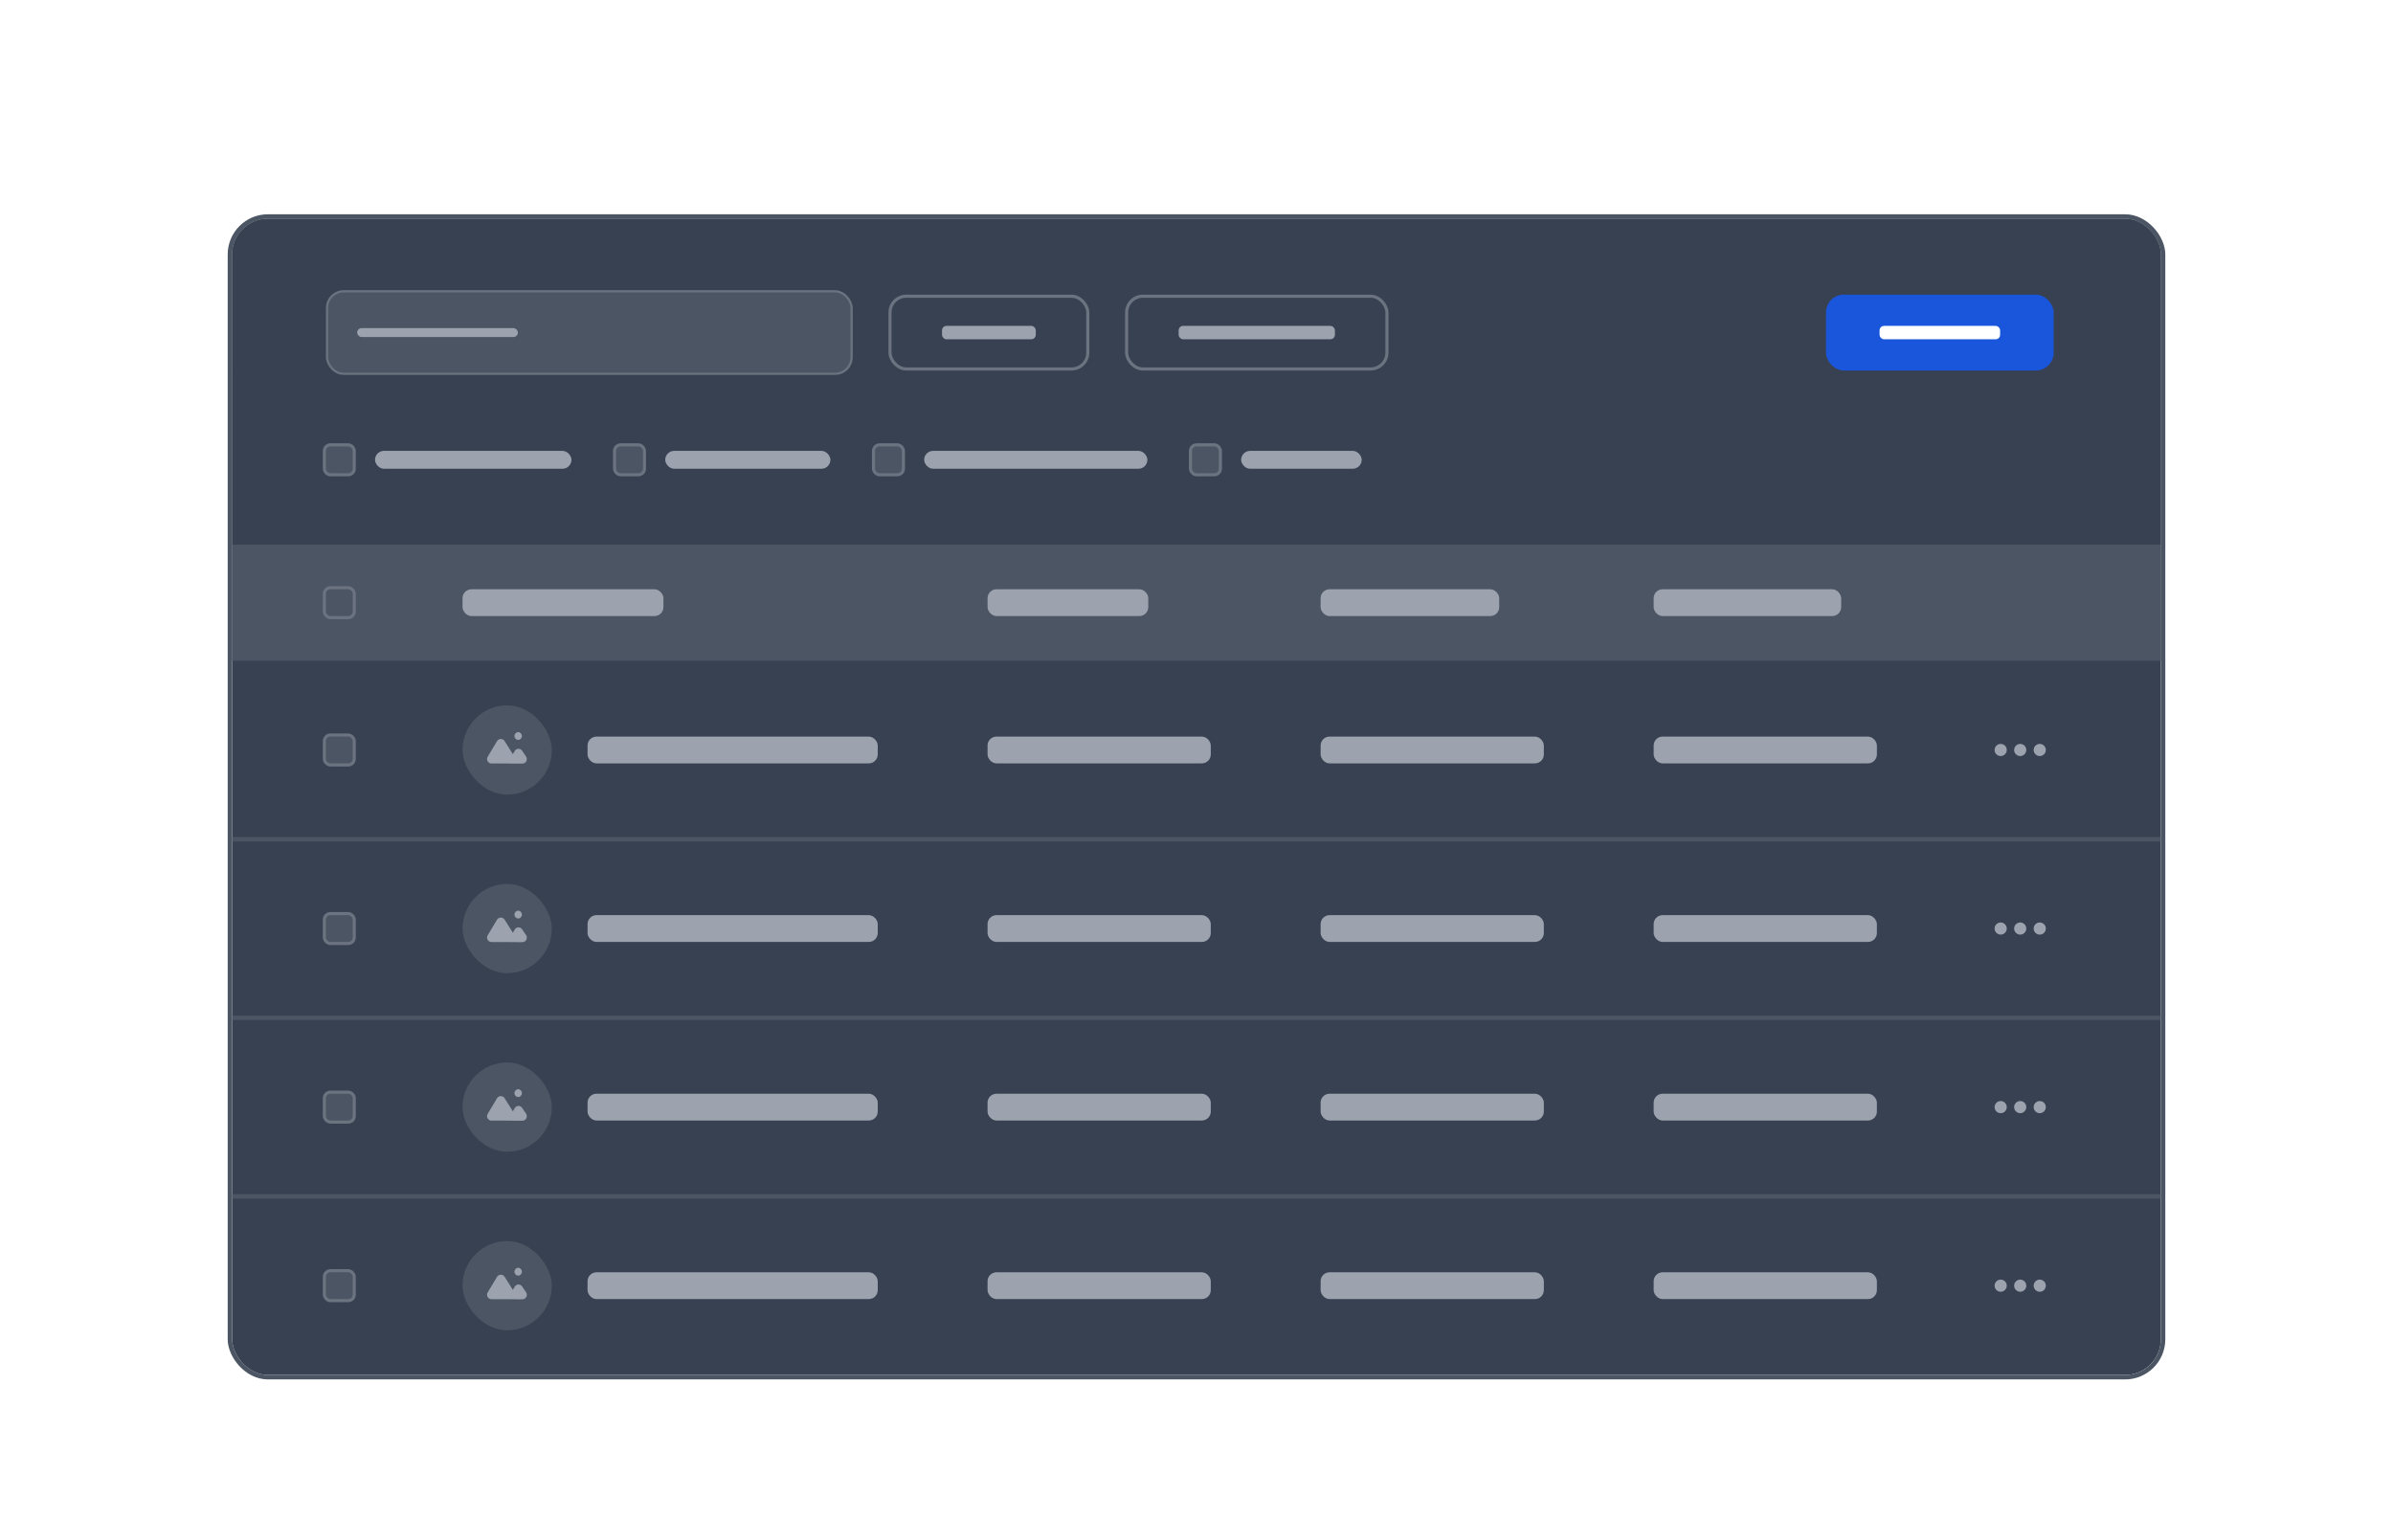 <svg width="536" height="345" viewBox="0 0 536 345" fill="none" xmlns="http://www.w3.org/2000/svg">
<g filter="url(#filter0_dd_3906_35641)">
<g clip-path="url(#clip0_3906_35641)">
<rect x="52" y="43" width="432" height="259" rx="8" fill="#374151"/>
<rect width="432" height="35" transform="translate(52 43)" fill="#374151"/>
<rect x="73.25" y="59.25" width="117.5" height="18.5" rx="3.75" fill="#4B5563"/>
<rect x="80" y="67.5" width="36" height="2" rx="1" fill="#9CA3AF"/>
<rect x="73.25" y="59.25" width="117.5" height="18.5" rx="3.75" stroke="#6B7280" stroke-width="0.5"/>
<rect x="199.35" y="60.35" width="44.3" height="16.3" rx="3.65" fill="#374151"/>
<rect x="211" y="67" width="21" height="3" rx="1" fill="#9CA3AF"/>
<rect x="199.35" y="60.35" width="44.3" height="16.3" rx="3.65" stroke="#6B7280" stroke-width="0.7"/>
<rect x="252.35" y="60.35" width="58.3" height="16.3" rx="3.65" fill="#374151"/>
<rect x="264" y="67" width="35" height="3" rx="1" fill="#9CA3AF"/>
<rect x="252.35" y="60.35" width="58.3" height="16.3" rx="3.65" stroke="#6B7280" stroke-width="0.7"/>
<rect x="409" y="60" width="51" height="17" rx="4" fill="#1A56DB"/>
<rect x="421" y="67" width="27" height="3" rx="1" fill="white"/>
<rect width="432" height="38" transform="translate(52 78)" fill="#374151"/>
<rect x="72.65" y="93.65" width="6.7" height="6.7" rx="1.35" fill="#4B5563"/>
<rect x="72.65" y="93.65" width="6.7" height="6.7" rx="1.35" stroke="#6B7280" stroke-width="0.7"/>
<rect x="84" y="95" width="44" height="4" rx="2" fill="#9CA3AF"/>
<rect x="137.65" y="93.65" width="6.7" height="6.7" rx="1.35" fill="#4B5563"/>
<rect x="137.65" y="93.65" width="6.7" height="6.7" rx="1.35" stroke="#6B7280" stroke-width="0.7"/>
<rect x="149" y="95" width="37" height="4" rx="2" fill="#9CA3AF"/>
<rect x="195.65" y="93.65" width="6.7" height="6.7" rx="1.35" fill="#4B5563"/>
<rect x="195.65" y="93.65" width="6.7" height="6.7" rx="1.35" stroke="#6B7280" stroke-width="0.7"/>
<rect x="207" y="95" width="50" height="4" rx="2" fill="#9CA3AF"/>
<rect x="266.65" y="93.65" width="6.7" height="6.7" rx="1.35" fill="#4B5563"/>
<rect x="266.65" y="93.65" width="6.7" height="6.7" rx="1.35" stroke="#6B7280" stroke-width="0.7"/>
<rect x="278" y="95" width="27" height="4" rx="2" fill="#9CA3AF"/>
<rect width="432" height="26" transform="translate(52 116)" fill="#4B5563"/>
<rect x="72.65" y="125.65" width="6.7" height="6.7" rx="1.35" fill="#4B5563"/>
<rect x="72.65" y="125.65" width="6.7" height="6.7" rx="1.35" stroke="#6B7280" stroke-width="0.7"/>
<rect x="103.602" y="126" width="45" height="6" rx="2" fill="#9CA3AF"/>
<rect x="221.199" y="126" width="36" height="6" rx="2" fill="#9CA3AF"/>
<rect x="295.801" y="126" width="40" height="6" rx="2" fill="#9CA3AF"/>
<rect x="370.398" y="126" width="42" height="6" rx="2" fill="#9CA3AF"/>
<rect x="72.65" y="158.65" width="6.7" height="6.7" rx="1.35" fill="#4B5563"/>
<rect x="72.65" y="158.65" width="6.7" height="6.7" rx="1.35" stroke="#6B7280" stroke-width="0.7"/>
<rect x="103.602" y="152" width="20" height="20" rx="10" fill="#4B5563"/>
<path fill-rule="evenodd" clip-rule="evenodd" d="M116.068 159.745C116.528 159.745 116.9 159.354 116.9 158.872C116.9 158.391 116.528 158 116.068 158C115.607 158 115.235 158.391 115.235 158.872C115.235 159.354 115.607 159.745 116.068 159.745ZM113.762 165.026H110.091C109.314 165.026 108.834 164.179 109.234 163.512L111.324 160.027C111.707 159.39 112.626 159.378 113.023 160.006C113.554 160.843 114.247 161.94 114.87 162.935L115.303 162.208C115.671 161.591 116.533 161.571 116.943 162.17L117.819 163.449C118.278 164.119 117.831 165.036 117.042 165.044L116.169 165.053L113.762 165.026Z" fill="#9CA3AF"/>
<rect x="131.602" y="159" width="65" height="6" rx="2" fill="#9CA3AF"/>
<rect x="221.199" y="159" width="50" height="6" rx="2" fill="#9CA3AF"/>
<rect x="295.801" y="159" width="50" height="6" rx="2" fill="#9CA3AF"/>
<rect x="370.398" y="159" width="50" height="6" rx="2" fill="#9CA3AF"/>
<path d="M448.125 162H448.131M452.5 162H452.506M456.875 162H456.881M448.75 162C448.75 162.166 448.684 162.325 448.567 162.442C448.45 162.559 448.291 162.625 448.125 162.625C447.959 162.625 447.8 162.559 447.683 162.442C447.566 162.325 447.5 162.166 447.5 162C447.5 161.834 447.566 161.675 447.683 161.558C447.8 161.441 447.959 161.375 448.125 161.375C448.291 161.375 448.45 161.441 448.567 161.558C448.684 161.675 448.75 161.834 448.75 162ZM453.125 162C453.125 162.166 453.059 162.325 452.942 162.442C452.825 162.559 452.666 162.625 452.5 162.625C452.334 162.625 452.175 162.559 452.058 162.442C451.941 162.325 451.875 162.166 451.875 162C451.875 161.834 451.941 161.675 452.058 161.558C452.175 161.441 452.334 161.375 452.5 161.375C452.666 161.375 452.825 161.441 452.942 161.558C453.059 161.675 453.125 161.834 453.125 162ZM457.5 162C457.5 162.166 457.434 162.325 457.317 162.442C457.2 162.559 457.041 162.625 456.875 162.625C456.709 162.625 456.55 162.559 456.433 162.442C456.316 162.325 456.25 162.166 456.25 162C456.25 161.834 456.316 161.675 456.433 161.558C456.55 161.441 456.709 161.375 456.875 161.375C457.041 161.375 457.2 161.441 457.317 161.558C457.434 161.675 457.5 161.834 457.5 162Z" stroke="#9CA3AF" stroke-width="1.5" stroke-linecap="round" stroke-linejoin="round"/>
<path d="M484 181.5H52V182.5H484V181.5Z" fill="#4B5563" mask="url(#path-24-inside-1_3906_35641)"/>
<rect x="72.65" y="198.65" width="6.7" height="6.7" rx="1.35" fill="#4B5563"/>
<rect x="72.65" y="198.65" width="6.7" height="6.7" rx="1.35" stroke="#6B7280" stroke-width="0.7"/>
<rect x="103.602" y="192" width="20" height="20" rx="10" fill="#4B5563"/>
<path fill-rule="evenodd" clip-rule="evenodd" d="M116.068 199.745C116.528 199.745 116.9 199.354 116.9 198.872C116.9 198.391 116.528 198 116.068 198C115.607 198 115.235 198.391 115.235 198.872C115.235 199.354 115.607 199.745 116.068 199.745ZM113.762 205.026H110.091C109.314 205.026 108.834 204.179 109.234 203.512L111.324 200.027C111.707 199.39 112.626 199.378 113.023 200.006C113.554 200.843 114.247 201.94 114.87 202.935L115.303 202.208C115.671 201.591 116.533 201.571 116.943 202.17L117.819 203.449C118.278 204.119 117.831 205.036 117.042 205.044L116.169 205.053L113.762 205.026Z" fill="#9CA3AF"/>
<rect x="131.602" y="199" width="65" height="6" rx="2" fill="#9CA3AF"/>
<rect x="221.199" y="199" width="50" height="6" rx="2" fill="#9CA3AF"/>
<rect x="295.801" y="199" width="50" height="6" rx="2" fill="#9CA3AF"/>
<rect x="370.398" y="199" width="50" height="6" rx="2" fill="#9CA3AF"/>
<path d="M448.125 202H448.131M452.5 202H452.506M456.875 202H456.881M448.75 202C448.75 202.166 448.684 202.325 448.567 202.442C448.45 202.559 448.291 202.625 448.125 202.625C447.959 202.625 447.8 202.559 447.683 202.442C447.566 202.325 447.5 202.166 447.5 202C447.5 201.834 447.566 201.675 447.683 201.558C447.8 201.441 447.959 201.375 448.125 201.375C448.291 201.375 448.45 201.441 448.567 201.558C448.684 201.675 448.75 201.834 448.75 202ZM453.125 202C453.125 202.166 453.059 202.325 452.942 202.442C452.825 202.559 452.666 202.625 452.5 202.625C452.334 202.625 452.175 202.559 452.058 202.442C451.941 202.325 451.875 202.166 451.875 202C451.875 201.834 451.941 201.675 452.058 201.558C452.175 201.441 452.334 201.375 452.5 201.375C452.666 201.375 452.825 201.441 452.942 201.558C453.059 201.675 453.125 201.834 453.125 202ZM457.5 202C457.5 202.166 457.434 202.325 457.317 202.442C457.2 202.559 457.041 202.625 456.875 202.625C456.709 202.625 456.55 202.559 456.433 202.442C456.316 202.325 456.25 202.166 456.25 202C456.25 201.834 456.316 201.675 456.433 201.558C456.55 201.441 456.709 201.375 456.875 201.375C457.041 201.375 457.2 201.441 457.317 201.558C457.434 201.675 457.5 201.834 457.5 202Z" stroke="#9CA3AF" stroke-width="1.5" stroke-linecap="round" stroke-linejoin="round"/>
<path d="M484 221.5H52V222.5H484V221.5Z" fill="#4B5563" mask="url(#path-34-inside-2_3906_35641)"/>
<rect x="72.65" y="238.65" width="6.7" height="6.7" rx="1.35" fill="#4B5563"/>
<rect x="72.65" y="238.65" width="6.7" height="6.7" rx="1.35" stroke="#6B7280" stroke-width="0.7"/>
<rect x="103.602" y="232" width="20" height="20" rx="10" fill="#4B5563"/>
<path fill-rule="evenodd" clip-rule="evenodd" d="M116.068 239.745C116.528 239.745 116.9 239.354 116.9 238.872C116.9 238.391 116.528 238 116.068 238C115.607 238 115.235 238.391 115.235 238.872C115.235 239.354 115.607 239.745 116.068 239.745ZM113.762 245.026H110.091C109.314 245.026 108.834 244.179 109.234 243.512L111.324 240.027C111.707 239.39 112.626 239.378 113.023 240.006C113.554 240.843 114.247 241.94 114.87 242.935L115.303 242.208C115.671 241.591 116.533 241.571 116.943 242.17L117.819 243.449C118.278 244.119 117.831 245.036 117.042 245.044L116.169 245.053L113.762 245.026Z" fill="#9CA3AF"/>
<rect x="131.602" y="239" width="65" height="6" rx="2" fill="#9CA3AF"/>
<rect x="221.199" y="239" width="50" height="6" rx="2" fill="#9CA3AF"/>
<rect x="295.801" y="239" width="50" height="6" rx="2" fill="#9CA3AF"/>
<rect x="370.398" y="239" width="50" height="6" rx="2" fill="#9CA3AF"/>
<path d="M448.125 242H448.131M452.5 242H452.506M456.875 242H456.881M448.75 242C448.75 242.166 448.684 242.325 448.567 242.442C448.45 242.559 448.291 242.625 448.125 242.625C447.959 242.625 447.8 242.559 447.683 242.442C447.566 242.325 447.5 242.166 447.5 242C447.5 241.834 447.566 241.675 447.683 241.558C447.8 241.441 447.959 241.375 448.125 241.375C448.291 241.375 448.45 241.441 448.567 241.558C448.684 241.675 448.75 241.834 448.75 242ZM453.125 242C453.125 242.166 453.059 242.325 452.942 242.442C452.825 242.559 452.666 242.625 452.5 242.625C452.334 242.625 452.175 242.559 452.058 242.442C451.941 242.325 451.875 242.166 451.875 242C451.875 241.834 451.941 241.675 452.058 241.558C452.175 241.441 452.334 241.375 452.5 241.375C452.666 241.375 452.825 241.441 452.942 241.558C453.059 241.675 453.125 241.834 453.125 242ZM457.5 242C457.5 242.166 457.434 242.325 457.317 242.442C457.2 242.559 457.041 242.625 456.875 242.625C456.709 242.625 456.55 242.559 456.433 242.442C456.316 242.325 456.25 242.166 456.25 242C456.25 241.834 456.316 241.675 456.433 241.558C456.55 241.441 456.709 241.375 456.875 241.375C457.041 241.375 457.2 241.441 457.317 241.558C457.434 241.675 457.5 241.834 457.5 242Z" stroke="#9CA3AF" stroke-width="1.5" stroke-linecap="round" stroke-linejoin="round"/>
<path d="M484 261.5H52V262.5H484V261.5Z" fill="#4B5563" mask="url(#path-44-inside-3_3906_35641)"/>
<rect x="72.65" y="278.65" width="6.7" height="6.7" rx="1.35" fill="#4B5563"/>
<rect x="72.65" y="278.65" width="6.7" height="6.7" rx="1.35" stroke="#6B7280" stroke-width="0.7"/>
<rect x="103.602" y="272" width="20" height="20" rx="10" fill="#4B5563"/>
<path fill-rule="evenodd" clip-rule="evenodd" d="M116.068 279.745C116.528 279.745 116.9 279.354 116.9 278.872C116.9 278.391 116.528 278 116.068 278C115.607 278 115.235 278.391 115.235 278.872C115.235 279.354 115.607 279.745 116.068 279.745ZM113.762 285.026H110.091C109.314 285.026 108.834 284.179 109.234 283.512L111.324 280.027C111.707 279.39 112.626 279.378 113.023 280.006C113.554 280.843 114.247 281.94 114.87 282.935L115.303 282.208C115.671 281.591 116.533 281.571 116.943 282.17L117.819 283.449C118.278 284.119 117.831 285.036 117.042 285.044L116.169 285.053L113.762 285.026Z" fill="#9CA3AF"/>
<rect x="131.602" y="279" width="65" height="6" rx="2" fill="#9CA3AF"/>
<rect x="221.199" y="279" width="50" height="6" rx="2" fill="#9CA3AF"/>
<rect x="295.801" y="279" width="50" height="6" rx="2" fill="#9CA3AF"/>
<rect x="370.398" y="279" width="50" height="6" rx="2" fill="#9CA3AF"/>
<path d="M448.125 282H448.131M452.5 282H452.506M456.875 282H456.881M448.75 282C448.75 282.166 448.684 282.325 448.567 282.442C448.45 282.559 448.291 282.625 448.125 282.625C447.959 282.625 447.8 282.559 447.683 282.442C447.566 282.325 447.5 282.166 447.5 282C447.5 281.834 447.566 281.675 447.683 281.558C447.8 281.441 447.959 281.375 448.125 281.375C448.291 281.375 448.45 281.441 448.567 281.558C448.684 281.675 448.75 281.834 448.75 282ZM453.125 282C453.125 282.166 453.059 282.325 452.942 282.442C452.825 282.559 452.666 282.625 452.5 282.625C452.334 282.625 452.175 282.559 452.058 282.442C451.941 282.325 451.875 282.166 451.875 282C451.875 281.834 451.941 281.675 452.058 281.558C452.175 281.441 452.334 281.375 452.5 281.375C452.666 281.375 452.825 281.441 452.942 281.558C453.059 281.675 453.125 281.834 453.125 282ZM457.5 282C457.5 282.166 457.434 282.325 457.317 282.442C457.2 282.559 457.041 282.625 456.875 282.625C456.709 282.625 456.55 282.559 456.433 282.442C456.316 282.325 456.25 282.166 456.25 282C456.25 281.834 456.316 281.675 456.433 281.558C456.55 281.441 456.709 281.375 456.875 281.375C457.041 281.375 457.2 281.441 457.317 281.558C457.434 281.675 457.5 281.834 457.5 282Z" stroke="#9CA3AF" stroke-width="1.5" stroke-linecap="round" stroke-linejoin="round"/>
</g>
<rect x="51.5" y="42.5" width="433" height="260" rx="8.5" stroke="#4B5563"/>
</g>
<defs>
<filter id="filter0_dd_3906_35641" x="45" y="40" width="446" height="273" filterUnits="userSpaceOnUse" color-interpolation-filters="sRGB">
<feFlood flood-opacity="0" result="BackgroundImageFix"/>
<feColorMatrix in="SourceAlpha" type="matrix" values="0 0 0 0 0 0 0 0 0 0 0 0 0 0 0 0 0 0 127 0" result="hardAlpha"/>
<feOffset dy="4"/>
<feGaussianBlur stdDeviation="3"/>
<feColorMatrix type="matrix" values="0 0 0 0 0 0 0 0 0 0 0 0 0 0 0 0 0 0 0.1 0"/>
<feBlend mode="normal" in2="BackgroundImageFix" result="effect1_dropShadow_3906_35641"/>
<feColorMatrix in="SourceAlpha" type="matrix" values="0 0 0 0 0 0 0 0 0 0 0 0 0 0 0 0 0 0 127 0" result="hardAlpha"/>
<feOffset dy="2"/>
<feGaussianBlur stdDeviation="2"/>
<feColorMatrix type="matrix" values="0 0 0 0 0 0 0 0 0 0 0 0 0 0 0 0 0 0 0.06 0"/>
<feBlend mode="normal" in2="effect1_dropShadow_3906_35641" result="effect2_dropShadow_3906_35641"/>
<feBlend mode="normal" in="SourceGraphic" in2="effect2_dropShadow_3906_35641" result="shape"/>
</filter>
<clipPath id="clip0_3906_35641">
<rect x="52" y="43" width="432" height="259" rx="8" fill="white"/>
</clipPath>
</defs>
</svg>
